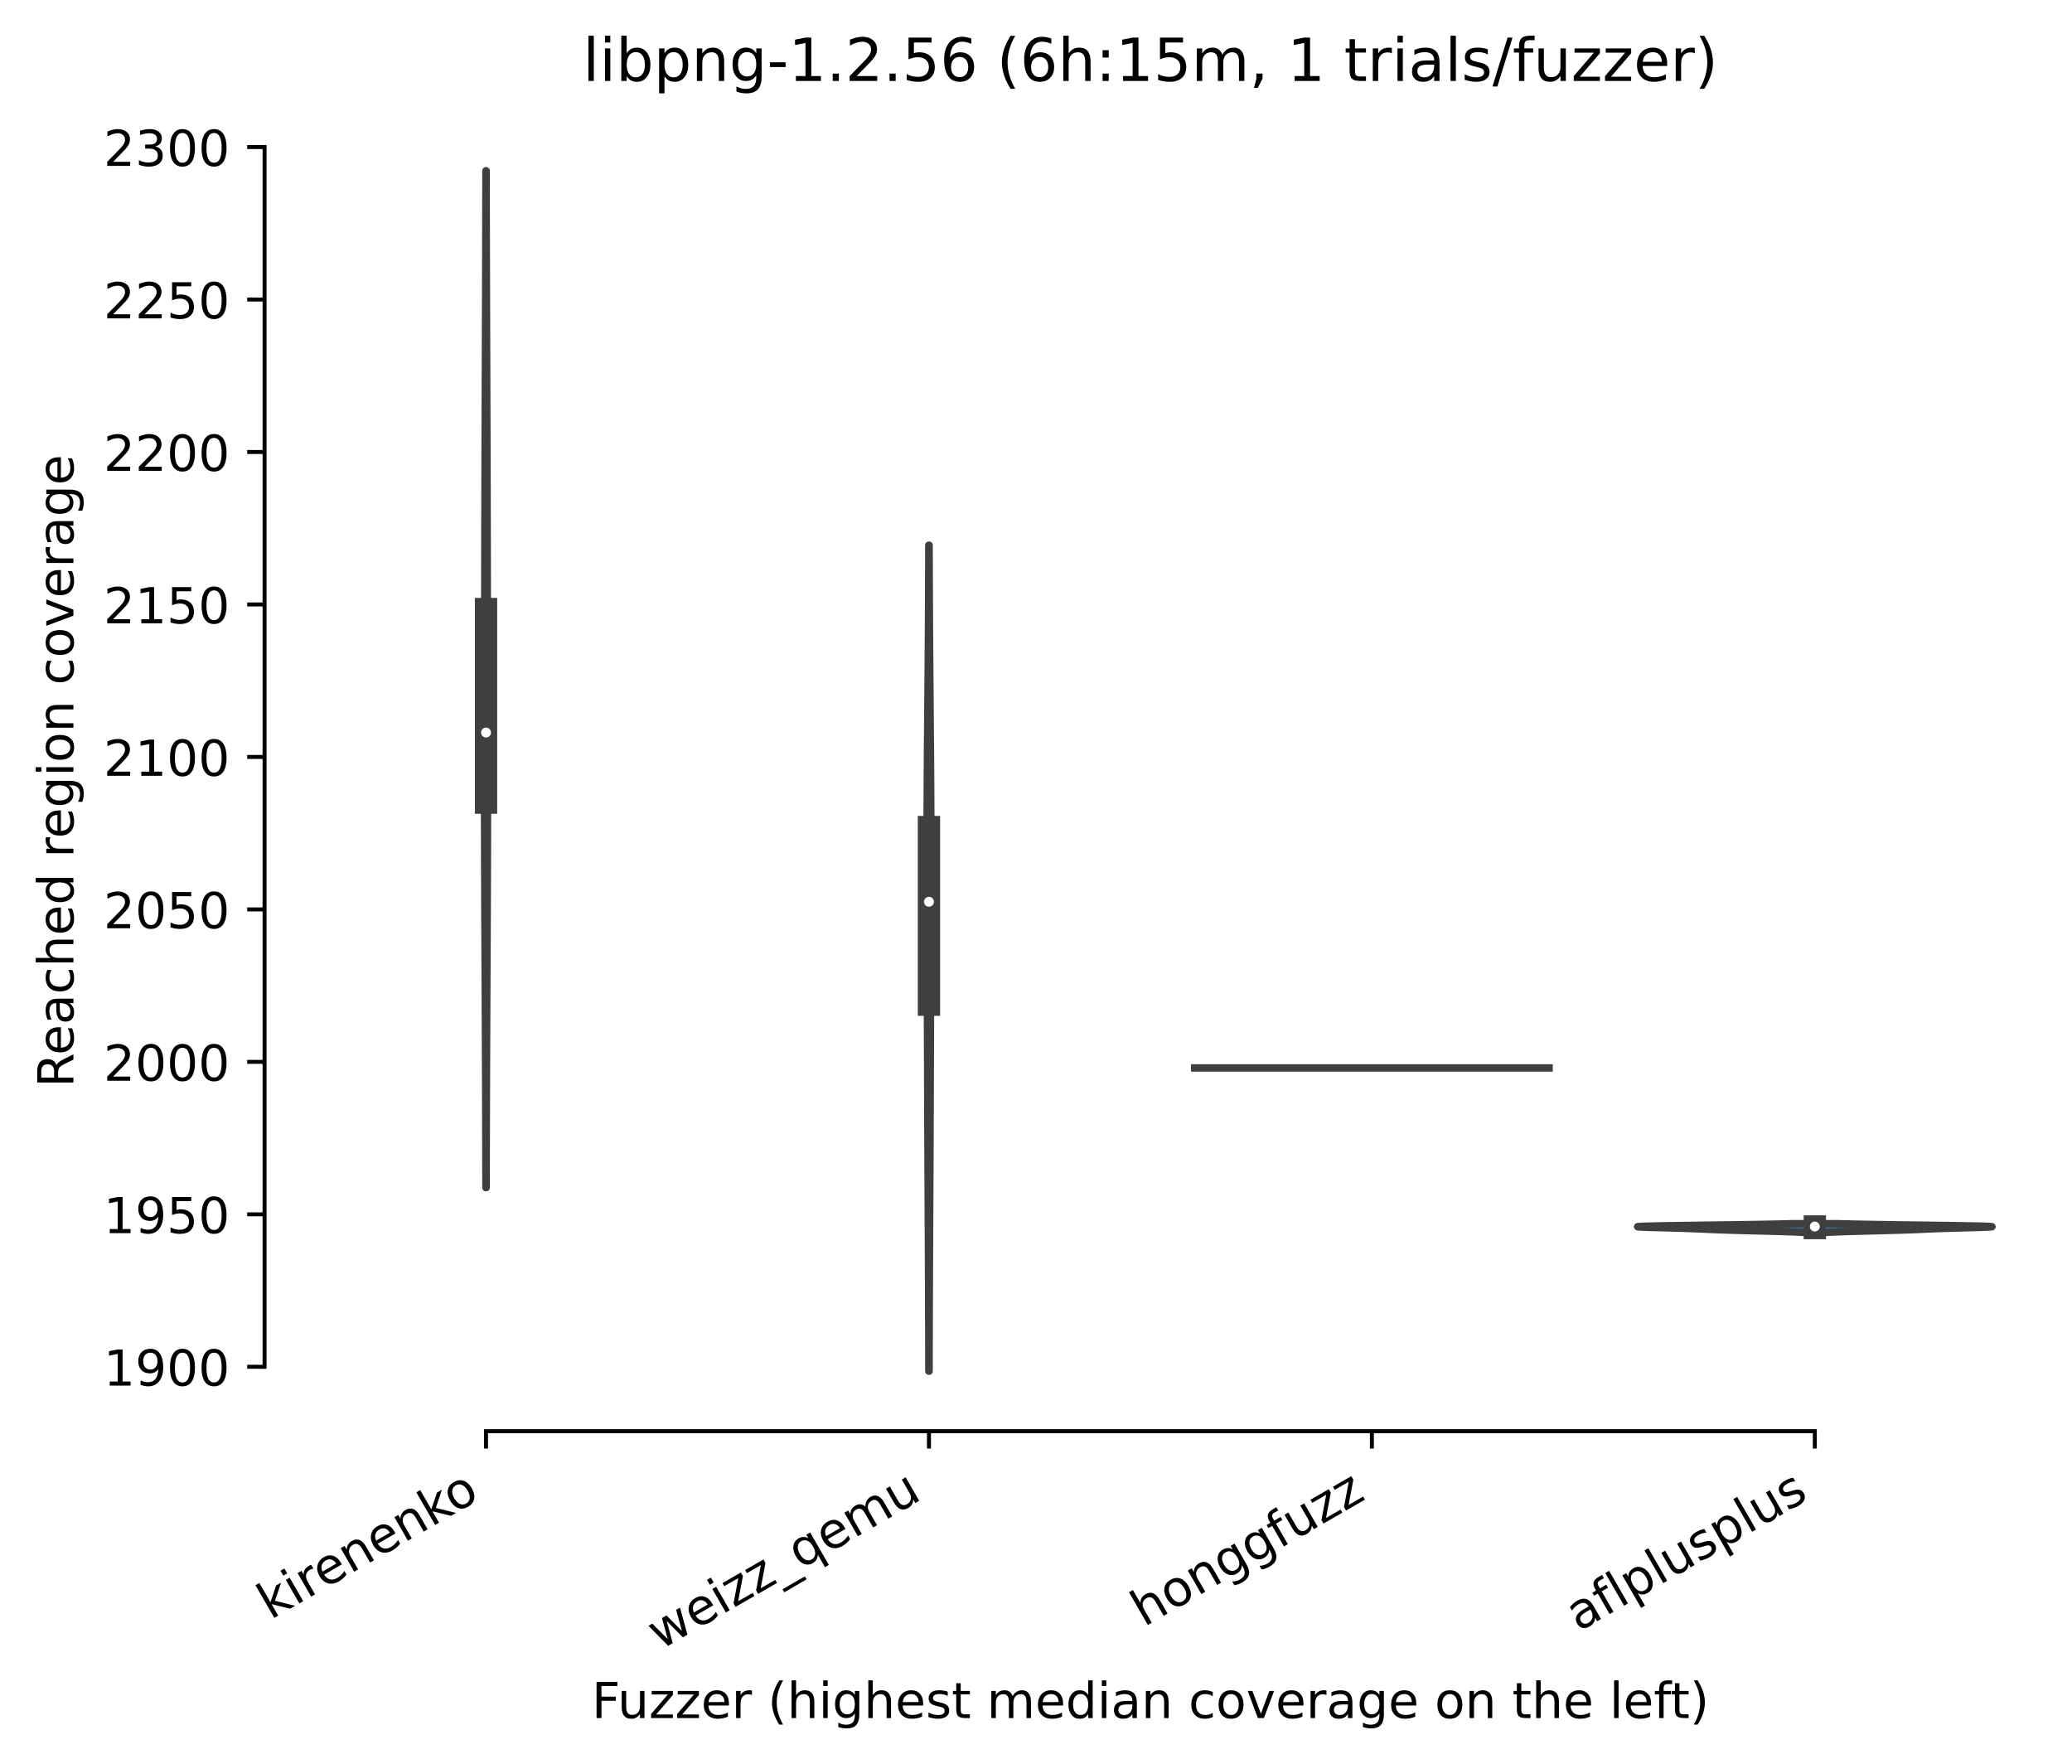 <?xml version="1.0" encoding="utf-8" standalone="no"?>
<!DOCTYPE svg PUBLIC "-//W3C//DTD SVG 1.1//EN"
  "http://www.w3.org/Graphics/SVG/1.1/DTD/svg11.dtd">
<!-- Created with matplotlib (https://matplotlib.org/) -->
<svg height="355.524pt" version="1.1" viewBox="0 0 417.648 355.524" width="417.648pt" xmlns="http://www.w3.org/2000/svg" xmlns:xlink="http://www.w3.org/1999/xlink">
 <defs>
  <style type="text/css">*{stroke-linecap:butt;stroke-linejoin:round;}</style>
 </defs>
 <g id="figure_1">
  <g id="patch_1">
   <path d="M 0 355.524 
L 417.648 355.524 
L 417.648 0 
L 0 0 
z
" style="fill:#ffffff;"/>
  </g>
  <g id="axes_1">
   <g id="patch_2">
    <path d="M 53.328 288.43 
L 410.448 288.43 
L 410.448 22.318 
L 53.328 22.318 
z
" style="fill:#ffffff;"/>
   </g>
   <g id="PolyCollection_1">
    <defs>
     <path d="M 97.991 -116.189 
L 97.945 -116.189 
L 97.942 -118.259 
L 97.938 -120.329 
L 97.934 -122.399 
L 97.93 -124.469 
L 97.925 -126.539 
L 97.92 -128.608 
L 97.914 -130.678 
L 97.908 -132.748 
L 97.901 -134.818 
L 97.894 -136.888 
L 97.887 -138.958 
L 97.879 -141.028 
L 97.871 -143.098 
L 97.862 -145.168 
L 97.853 -147.238 
L 97.844 -149.307 
L 97.834 -151.377 
L 97.825 -153.447 
L 97.815 -155.517 
L 97.805 -157.587 
L 97.794 -159.657 
L 97.784 -161.727 
L 97.774 -163.797 
L 97.764 -165.867 
L 97.755 -167.937 
L 97.745 -170.006 
L 97.736 -172.076 
L 97.727 -174.146 
L 97.719 -176.216 
L 97.711 -178.286 
L 97.704 -180.356 
L 97.698 -182.426 
L 97.692 -184.496 
L 97.686 -186.566 
L 97.682 -188.636 
L 97.678 -190.706 
L 97.674 -192.775 
L 97.672 -194.845 
L 97.67 -196.915 
L 97.669 -198.985 
L 97.668 -201.055 
L 97.668 -203.125 
L 97.668 -205.195 
L 97.669 -207.265 
L 97.671 -209.335 
L 97.673 -211.405 
L 97.675 -213.474 
L 97.678 -215.544 
L 97.681 -217.614 
L 97.684 -219.684 
L 97.687 -221.754 
L 97.691 -223.824 
L 97.694 -225.894 
L 97.698 -227.964 
L 97.702 -230.034 
L 97.706 -232.104 
L 97.71 -234.173 
L 97.714 -236.243 
L 97.719 -238.313 
L 97.723 -240.383 
L 97.727 -242.453 
L 97.732 -244.523 
L 97.737 -246.593 
L 97.742 -248.663 
L 97.746 -250.733 
L 97.752 -252.803 
L 97.757 -254.873 
L 97.763 -256.942 
L 97.768 -259.012 
L 97.774 -261.082 
L 97.78 -263.152 
L 97.787 -265.222 
L 97.793 -267.292 
L 97.8 -269.362 
L 97.807 -271.432 
L 97.814 -273.502 
L 97.821 -275.572 
L 97.829 -277.641 
L 97.836 -279.711 
L 97.843 -281.781 
L 97.851 -283.851 
L 97.858 -285.921 
L 97.865 -287.991 
L 97.872 -290.061 
L 97.879 -292.131 
L 97.886 -294.201 
L 97.892 -296.271 
L 97.899 -298.341 
L 97.905 -300.41 
L 97.91 -302.48 
L 97.916 -304.55 
L 97.921 -306.62 
L 97.925 -308.69 
L 97.93 -310.76 
L 97.934 -312.83 
L 97.938 -314.9 
L 97.941 -316.97 
L 97.944 -319.04 
L 97.947 -321.109 
L 97.989 -321.109 
L 97.989 -321.109 
L 97.992 -319.04 
L 97.995 -316.97 
L 97.998 -314.9 
L 98.002 -312.83 
L 98.006 -310.76 
L 98.011 -308.69 
L 98.016 -306.62 
L 98.021 -304.55 
L 98.026 -302.48 
L 98.032 -300.41 
L 98.038 -298.341 
L 98.044 -296.271 
L 98.05 -294.201 
L 98.057 -292.131 
L 98.064 -290.061 
L 98.071 -287.991 
L 98.078 -285.921 
L 98.086 -283.851 
L 98.093 -281.781 
L 98.1 -279.711 
L 98.108 -277.641 
L 98.115 -275.572 
L 98.122 -273.502 
L 98.129 -271.432 
L 98.136 -269.362 
L 98.143 -267.292 
L 98.149 -265.222 
L 98.156 -263.152 
L 98.162 -261.082 
L 98.168 -259.012 
L 98.174 -256.942 
L 98.179 -254.873 
L 98.185 -252.803 
L 98.19 -250.733 
L 98.195 -248.663 
L 98.2 -246.593 
L 98.204 -244.523 
L 98.209 -242.453 
L 98.213 -240.383 
L 98.218 -238.313 
L 98.222 -236.243 
L 98.226 -234.173 
L 98.23 -232.104 
L 98.234 -230.034 
L 98.238 -227.964 
L 98.242 -225.894 
L 98.246 -223.824 
L 98.249 -221.754 
L 98.252 -219.684 
L 98.256 -217.614 
L 98.259 -215.544 
L 98.261 -213.474 
L 98.263 -211.405 
L 98.265 -209.335 
L 98.267 -207.265 
L 98.268 -205.195 
L 98.268 -203.125 
L 98.268 -201.055 
L 98.268 -198.985 
L 98.266 -196.915 
L 98.264 -194.845 
L 98.262 -192.775 
L 98.259 -190.706 
L 98.255 -188.636 
L 98.25 -186.566 
L 98.245 -184.496 
L 98.239 -182.426 
L 98.232 -180.356 
L 98.225 -178.286 
L 98.217 -176.216 
L 98.209 -174.146 
L 98.2 -172.076 
L 98.191 -170.006 
L 98.182 -167.937 
L 98.172 -165.867 
L 98.162 -163.797 
L 98.152 -161.727 
L 98.142 -159.657 
L 98.132 -157.587 
L 98.122 -155.517 
L 98.112 -153.447 
L 98.102 -151.377 
L 98.092 -149.307 
L 98.083 -147.238 
L 98.074 -145.168 
L 98.065 -143.098 
L 98.057 -141.028 
L 98.049 -138.958 
L 98.042 -136.888 
L 98.035 -134.818 
L 98.028 -132.748 
L 98.022 -130.678 
L 98.017 -128.608 
L 98.011 -126.539 
L 98.006 -124.469 
L 98.002 -122.399 
L 97.998 -120.329 
L 97.994 -118.259 
L 97.991 -116.189 
z
" id="mb3ee3fb4ae" style="stroke:#3f3f3f;stroke-width:1.5;"/>
    </defs>
    <g clip-path="url(#p8dcafde52e)">
     <use style="fill:#c03d3e;stroke:#3f3f3f;stroke-width:1.5;" x="0" xlink:href="#mb3ee3fb4ae" y="355.524"/>
    </g>
   </g>
   <g id="PolyCollection_2">
    <defs>
     <path d="M 187.269 -79.189 
L 187.227 -79.189 
L 187.224 -80.871 
L 187.221 -82.552 
L 187.217 -84.234 
L 187.212 -85.915 
L 187.208 -87.597 
L 187.203 -89.278 
L 187.197 -90.959 
L 187.192 -92.641 
L 187.185 -94.322 
L 187.179 -96.004 
L 187.172 -97.685 
L 187.165 -99.367 
L 187.157 -101.048 
L 187.15 -102.729 
L 187.142 -104.411 
L 187.134 -106.092 
L 187.125 -107.774 
L 187.117 -109.455 
L 187.109 -111.137 
L 187.1 -112.818 
L 187.092 -114.499 
L 187.084 -116.181 
L 187.076 -117.862 
L 187.068 -119.544 
L 187.06 -121.225 
L 187.053 -122.907 
L 187.045 -124.588 
L 187.038 -126.269 
L 187.031 -127.951 
L 187.025 -129.632 
L 187.018 -131.314 
L 187.012 -132.995 
L 187.006 -134.677 
L 187 -136.358 
L 186.994 -138.039 
L 186.988 -139.721 
L 186.982 -141.402 
L 186.976 -143.084 
L 186.97 -144.765 
L 186.964 -146.447 
L 186.958 -148.128 
L 186.951 -149.809 
L 186.945 -151.491 
L 186.939 -153.172 
L 186.932 -154.854 
L 186.926 -156.535 
L 186.919 -158.217 
L 186.913 -159.898 
L 186.907 -161.579 
L 186.9 -163.261 
L 186.894 -164.942 
L 186.889 -166.624 
L 186.883 -168.305 
L 186.878 -169.987 
L 186.874 -171.668 
L 186.87 -173.349 
L 186.866 -175.031 
L 186.864 -176.712 
L 186.862 -178.394 
L 186.861 -180.075 
L 186.861 -181.757 
L 186.862 -183.438 
L 186.864 -185.119 
L 186.867 -186.801 
L 186.871 -188.482 
L 186.876 -190.164 
L 186.882 -191.845 
L 186.89 -193.527 
L 186.898 -195.208 
L 186.907 -196.889 
L 186.917 -198.571 
L 186.928 -200.252 
L 186.94 -201.934 
L 186.952 -203.615 
L 186.965 -205.297 
L 186.979 -206.978 
L 186.993 -208.659 
L 187.007 -210.341 
L 187.021 -212.022 
L 187.035 -213.704 
L 187.049 -215.385 
L 187.063 -217.067 
L 187.077 -218.748 
L 187.091 -220.429 
L 187.104 -222.111 
L 187.116 -223.792 
L 187.128 -225.474 
L 187.139 -227.155 
L 187.15 -228.837 
L 187.16 -230.518 
L 187.169 -232.199 
L 187.178 -233.881 
L 187.186 -235.562 
L 187.193 -237.244 
L 187.2 -238.925 
L 187.206 -240.607 
L 187.212 -242.288 
L 187.216 -243.969 
L 187.221 -245.651 
L 187.275 -245.651 
L 187.275 -245.651 
L 187.28 -243.969 
L 187.285 -242.288 
L 187.29 -240.607 
L 187.296 -238.925 
L 187.303 -237.244 
L 187.31 -235.562 
L 187.318 -233.881 
L 187.327 -232.199 
L 187.336 -230.518 
L 187.346 -228.837 
L 187.357 -227.155 
L 187.368 -225.474 
L 187.38 -223.792 
L 187.393 -222.111 
L 187.406 -220.429 
L 187.419 -218.748 
L 187.433 -217.067 
L 187.447 -215.385 
L 187.461 -213.704 
L 187.475 -212.022 
L 187.489 -210.341 
L 187.504 -208.659 
L 187.517 -206.978 
L 187.531 -205.297 
L 187.544 -203.615 
L 187.556 -201.934 
L 187.568 -200.252 
L 187.579 -198.571 
L 187.589 -196.889 
L 187.598 -195.208 
L 187.607 -193.527 
L 187.614 -191.845 
L 187.62 -190.164 
L 187.625 -188.482 
L 187.629 -186.801 
L 187.632 -185.119 
L 187.634 -183.438 
L 187.635 -181.757 
L 187.635 -180.075 
L 187.634 -178.394 
L 187.633 -176.712 
L 187.63 -175.031 
L 187.627 -173.349 
L 187.623 -171.668 
L 187.618 -169.987 
L 187.613 -168.305 
L 187.608 -166.624 
L 187.602 -164.942 
L 187.596 -163.261 
L 187.59 -161.579 
L 187.583 -159.898 
L 187.577 -158.217 
L 187.57 -156.535 
L 187.564 -154.854 
L 187.557 -153.172 
L 187.551 -151.491 
L 187.545 -149.809 
L 187.539 -148.128 
L 187.533 -146.447 
L 187.527 -144.765 
L 187.521 -143.084 
L 187.515 -141.402 
L 187.509 -139.721 
L 187.503 -138.039 
L 187.497 -136.358 
L 187.491 -134.677 
L 187.484 -132.995 
L 187.478 -131.314 
L 187.472 -129.632 
L 187.465 -127.951 
L 187.458 -126.269 
L 187.451 -124.588 
L 187.444 -122.907 
L 187.436 -121.225 
L 187.428 -119.544 
L 187.42 -117.862 
L 187.412 -116.181 
L 187.404 -114.499 
L 187.396 -112.818 
L 187.388 -111.137 
L 187.379 -109.455 
L 187.371 -107.774 
L 187.363 -106.092 
L 187.355 -104.411 
L 187.347 -102.729 
L 187.339 -101.048 
L 187.331 -99.367 
L 187.324 -97.685 
L 187.317 -96.004 
L 187.311 -94.322 
L 187.305 -92.641 
L 187.299 -90.959 
L 187.293 -89.278 
L 187.288 -87.597 
L 187.284 -85.915 
L 187.28 -84.234 
L 187.276 -82.552 
L 187.272 -80.871 
L 187.269 -79.189 
z
" id="m0d9ac7f09f" style="stroke:#3f3f3f;stroke-width:1.5;"/>
    </defs>
    <g clip-path="url(#p8dcafde52e)">
     <use style="fill:#c7c7c7;stroke:#3f3f3f;stroke-width:1.5;" x="0" xlink:href="#m0d9ac7f09f" y="355.524"/>
    </g>
   </g>
   <g id="PolyCollection_3">
    <defs>
     <path d="M 368.104 -107.158 
L 363.513 -107.158 
L 363.213 -107.175 
L 362.885 -107.193 
L 362.528 -107.211 
L 362.141 -107.229 
L 361.724 -107.246 
L 361.277 -107.264 
L 360.8 -107.282 
L 360.294 -107.299 
L 359.759 -107.317 
L 359.197 -107.335 
L 358.609 -107.353 
L 357.997 -107.37 
L 357.365 -107.388 
L 356.713 -107.406 
L 356.047 -107.423 
L 355.369 -107.441 
L 354.682 -107.459 
L 353.991 -107.477 
L 353.299 -107.494 
L 352.611 -107.512 
L 351.929 -107.53 
L 351.258 -107.547 
L 350.602 -107.565 
L 349.962 -107.583 
L 349.342 -107.601 
L 348.744 -107.618 
L 348.169 -107.636 
L 347.619 -107.654 
L 347.094 -107.671 
L 346.593 -107.689 
L 346.116 -107.707 
L 345.66 -107.725 
L 345.224 -107.742 
L 344.803 -107.76 
L 344.395 -107.778 
L 343.996 -107.795 
L 343.601 -107.813 
L 343.206 -107.831 
L 342.805 -107.849 
L 342.396 -107.866 
L 341.972 -107.884 
L 341.531 -107.902 
L 341.069 -107.919 
L 340.583 -107.937 
L 340.071 -107.955 
L 339.532 -107.973 
L 338.967 -107.99 
L 338.376 -108.008 
L 337.762 -108.026 
L 337.128 -108.043 
L 336.478 -108.061 
L 335.819 -108.079 
L 335.156 -108.097 
L 334.497 -108.114 
L 333.851 -108.132 
L 333.226 -108.15 
L 332.632 -108.167 
L 332.078 -108.185 
L 331.574 -108.203 
L 331.129 -108.221 
L 330.754 -108.238 
L 330.455 -108.256 
L 330.241 -108.274 
L 330.12 -108.291 
L 330.096 -108.309 
L 330.175 -108.327 
L 330.359 -108.345 
L 330.651 -108.362 
L 331.052 -108.38 
L 331.559 -108.398 
L 332.171 -108.415 
L 332.884 -108.433 
L 333.693 -108.451 
L 334.591 -108.469 
L 335.572 -108.486 
L 336.627 -108.504 
L 337.746 -108.522 
L 338.921 -108.539 
L 340.141 -108.557 
L 341.397 -108.575 
L 342.677 -108.593 
L 343.972 -108.61 
L 345.271 -108.628 
L 346.566 -108.646 
L 347.848 -108.663 
L 349.107 -108.681 
L 350.337 -108.699 
L 351.531 -108.717 
L 352.683 -108.734 
L 353.788 -108.752 
L 354.842 -108.77 
L 355.842 -108.787 
L 356.786 -108.805 
L 357.671 -108.823 
L 358.498 -108.841 
L 359.266 -108.858 
L 359.976 -108.876 
L 360.629 -108.894 
L 361.226 -108.911 
L 370.39 -108.911 
L 370.39 -108.911 
L 370.988 -108.894 
L 371.64 -108.876 
L 372.35 -108.858 
L 373.118 -108.841 
L 373.945 -108.823 
L 374.83 -108.805 
L 375.774 -108.787 
L 376.774 -108.77 
L 377.828 -108.752 
L 378.933 -108.734 
L 380.085 -108.717 
L 381.279 -108.699 
L 382.509 -108.681 
L 383.769 -108.663 
L 385.05 -108.646 
L 386.345 -108.628 
L 387.645 -108.61 
L 388.939 -108.593 
L 390.22 -108.575 
L 391.475 -108.557 
L 392.695 -108.539 
L 393.87 -108.522 
L 394.99 -108.504 
L 396.044 -108.486 
L 397.025 -108.469 
L 397.923 -108.451 
L 398.732 -108.433 
L 399.445 -108.415 
L 400.057 -108.398 
L 400.565 -108.38 
L 400.965 -108.362 
L 401.257 -108.345 
L 401.441 -108.327 
L 401.52 -108.309 
L 401.496 -108.291 
L 401.375 -108.274 
L 401.161 -108.256 
L 400.863 -108.238 
L 400.487 -108.221 
L 400.042 -108.203 
L 399.539 -108.185 
L 398.985 -108.167 
L 398.39 -108.15 
L 397.766 -108.132 
L 397.119 -108.114 
L 396.461 -108.097 
L 395.798 -108.079 
L 395.138 -108.061 
L 394.488 -108.043 
L 393.854 -108.026 
L 393.24 -108.008 
L 392.649 -107.99 
L 392.084 -107.973 
L 391.546 -107.955 
L 391.034 -107.937 
L 390.548 -107.919 
L 390.085 -107.902 
L 389.644 -107.884 
L 389.221 -107.866 
L 388.811 -107.849 
L 388.411 -107.831 
L 388.015 -107.813 
L 387.62 -107.795 
L 387.221 -107.778 
L 386.813 -107.76 
L 386.393 -107.742 
L 385.956 -107.725 
L 385.5 -107.707 
L 385.023 -107.689 
L 384.522 -107.671 
L 383.997 -107.654 
L 383.447 -107.636 
L 382.872 -107.618 
L 382.274 -107.601 
L 381.654 -107.583 
L 381.015 -107.565 
L 380.358 -107.547 
L 379.687 -107.53 
L 379.005 -107.512 
L 378.317 -107.494 
L 377.625 -107.477 
L 376.934 -107.459 
L 376.247 -107.441 
L 375.569 -107.423 
L 374.903 -107.406 
L 374.252 -107.388 
L 373.619 -107.37 
L 373.008 -107.353 
L 372.42 -107.335 
L 371.857 -107.317 
L 371.322 -107.299 
L 370.816 -107.282 
L 370.339 -107.264 
L 369.892 -107.246 
L 369.475 -107.229 
L 369.089 -107.211 
L 368.732 -107.193 
L 368.404 -107.175 
L 368.104 -107.158 
z
" id="maebabecd40" style="stroke:#3f3f3f;stroke-width:1.5;"/>
    </defs>
    <g clip-path="url(#p8dcafde52e)">
     <use style="fill:#3274a1;stroke:#3f3f3f;stroke-width:1.5;" x="0" xlink:href="#maebabecd40" y="355.524"/>
    </g>
   </g>
   <g id="matplotlib.axis_1">
    <g id="xtick_1">
     <g id="line2d_1">
      <defs>
       <path d="M 0 0 
L 0 3.5 
" id="me87ee06c5d" style="stroke:#000000;stroke-width:0.8;"/>
      </defs>
      <g>
       <use style="stroke:#000000;stroke-width:0.8;" x="97.968" xlink:href="#me87ee06c5d" y="288.43"/>
      </g>
     </g>
     <g id="text_1">
      <!-- kirenenko -->
      <g transform="translate(54.508 326.502)rotate(-30)scale(0.1 -0.1)">
       <defs>
        <path d="M 9.078 75.984 
L 18.109 75.984 
L 18.109 31.109 
L 44.922 54.688 
L 56.391 54.688 
L 27.391 29.109 
L 57.625 0 
L 45.906 0 
L 18.109 26.703 
L 18.109 0 
L 9.078 0 
z
" id="DejaVuSans-107"/>
        <path d="M 9.422 54.688 
L 18.406 54.688 
L 18.406 0 
L 9.422 0 
z
M 9.422 75.984 
L 18.406 75.984 
L 18.406 64.594 
L 9.422 64.594 
z
" id="DejaVuSans-105"/>
        <path d="M 41.109 46.297 
Q 39.594 47.172 37.812 47.578 
Q 36.031 48 33.891 48 
Q 26.266 48 22.188 43.047 
Q 18.109 38.094 18.109 28.812 
L 18.109 0 
L 9.078 0 
L 9.078 54.688 
L 18.109 54.688 
L 18.109 46.188 
Q 20.953 51.172 25.484 53.578 
Q 30.031 56 36.531 56 
Q 37.453 56 38.578 55.875 
Q 39.703 55.766 41.062 55.516 
z
" id="DejaVuSans-114"/>
        <path d="M 56.203 29.594 
L 56.203 25.203 
L 14.891 25.203 
Q 15.484 15.922 20.484 11.062 
Q 25.484 6.203 34.422 6.203 
Q 39.594 6.203 44.453 7.469 
Q 49.312 8.734 54.109 11.281 
L 54.109 2.781 
Q 49.266 0.734 44.188 -0.344 
Q 39.109 -1.422 33.891 -1.422 
Q 20.797 -1.422 13.156 6.188 
Q 5.516 13.812 5.516 26.812 
Q 5.516 40.234 12.766 48.109 
Q 20.016 56 32.328 56 
Q 43.359 56 49.781 48.891 
Q 56.203 41.797 56.203 29.594 
z
M 47.219 32.234 
Q 47.125 39.594 43.094 43.984 
Q 39.062 48.391 32.422 48.391 
Q 24.906 48.391 20.391 44.141 
Q 15.875 39.891 15.188 32.172 
z
" id="DejaVuSans-101"/>
        <path d="M 54.891 33.016 
L 54.891 0 
L 45.906 0 
L 45.906 32.719 
Q 45.906 40.484 42.875 44.328 
Q 39.844 48.188 33.797 48.188 
Q 26.516 48.188 22.312 43.547 
Q 18.109 38.922 18.109 30.906 
L 18.109 0 
L 9.078 0 
L 9.078 54.688 
L 18.109 54.688 
L 18.109 46.188 
Q 21.344 51.125 25.703 53.562 
Q 30.078 56 35.797 56 
Q 45.219 56 50.047 50.172 
Q 54.891 44.344 54.891 33.016 
z
" id="DejaVuSans-110"/>
        <path d="M 30.609 48.391 
Q 23.391 48.391 19.188 42.75 
Q 14.984 37.109 14.984 27.297 
Q 14.984 17.484 19.156 11.844 
Q 23.344 6.203 30.609 6.203 
Q 37.797 6.203 41.984 11.859 
Q 46.188 17.531 46.188 27.297 
Q 46.188 37.016 41.984 42.703 
Q 37.797 48.391 30.609 48.391 
z
M 30.609 56 
Q 42.328 56 49.016 48.375 
Q 55.719 40.766 55.719 27.297 
Q 55.719 13.875 49.016 6.219 
Q 42.328 -1.422 30.609 -1.422 
Q 18.844 -1.422 12.172 6.219 
Q 5.516 13.875 5.516 27.297 
Q 5.516 40.766 12.172 48.375 
Q 18.844 56 30.609 56 
z
" id="DejaVuSans-111"/>
       </defs>
       <use xlink:href="#DejaVuSans-107"/>
       <use x="57.91" xlink:href="#DejaVuSans-105"/>
       <use x="85.693" xlink:href="#DejaVuSans-114"/>
       <use x="124.557" xlink:href="#DejaVuSans-101"/>
       <use x="186.08" xlink:href="#DejaVuSans-110"/>
       <use x="249.459" xlink:href="#DejaVuSans-101"/>
       <use x="310.982" xlink:href="#DejaVuSans-110"/>
       <use x="374.361" xlink:href="#DejaVuSans-107"/>
       <use x="428.646" xlink:href="#DejaVuSans-111"/>
      </g>
     </g>
    </g>
    <g id="xtick_2">
     <g id="line2d_2">
      <g>
       <use style="stroke:#000000;stroke-width:0.8;" x="187.248" xlink:href="#me87ee06c5d" y="288.43"/>
      </g>
     </g>
     <g id="text_2">
      <!-- weizz_qemu -->
      <g transform="translate(133.081 332.604)rotate(-30)scale(0.1 -0.1)">
       <defs>
        <path d="M 4.203 54.688 
L 13.188 54.688 
L 24.422 12.016 
L 35.594 54.688 
L 46.188 54.688 
L 57.422 12.016 
L 68.609 54.688 
L 77.594 54.688 
L 63.281 0 
L 52.688 0 
L 40.922 44.828 
L 29.109 0 
L 18.5 0 
z
" id="DejaVuSans-119"/>
        <path d="M 5.516 54.688 
L 48.188 54.688 
L 48.188 46.484 
L 14.406 7.172 
L 48.188 7.172 
L 48.188 0 
L 4.297 0 
L 4.297 8.203 
L 38.094 47.516 
L 5.516 47.516 
z
" id="DejaVuSans-122"/>
        <path d="M 50.984 -16.609 
L 50.984 -23.578 
L -0.984 -23.578 
L -0.984 -16.609 
z
" id="DejaVuSans-95"/>
        <path d="M 14.797 27.297 
Q 14.797 17.391 18.875 11.75 
Q 22.953 6.109 30.078 6.109 
Q 37.203 6.109 41.297 11.75 
Q 45.406 17.391 45.406 27.297 
Q 45.406 37.203 41.297 42.844 
Q 37.203 48.484 30.078 48.484 
Q 22.953 48.484 18.875 42.844 
Q 14.797 37.203 14.797 27.297 
z
M 45.406 8.203 
Q 42.578 3.328 38.25 0.953 
Q 33.938 -1.422 27.875 -1.422 
Q 17.969 -1.422 11.734 6.484 
Q 5.516 14.406 5.516 27.297 
Q 5.516 40.188 11.734 48.094 
Q 17.969 56 27.875 56 
Q 33.938 56 38.25 53.625 
Q 42.578 51.266 45.406 46.391 
L 45.406 54.688 
L 54.391 54.688 
L 54.391 -20.797 
L 45.406 -20.797 
z
" id="DejaVuSans-113"/>
        <path d="M 52 44.188 
Q 55.375 50.25 60.062 53.125 
Q 64.75 56 71.094 56 
Q 79.641 56 84.281 50.016 
Q 88.922 44.047 88.922 33.016 
L 88.922 0 
L 79.891 0 
L 79.891 32.719 
Q 79.891 40.578 77.094 44.375 
Q 74.312 48.188 68.609 48.188 
Q 61.625 48.188 57.562 43.547 
Q 53.516 38.922 53.516 30.906 
L 53.516 0 
L 44.484 0 
L 44.484 32.719 
Q 44.484 40.625 41.703 44.406 
Q 38.922 48.188 33.109 48.188 
Q 26.219 48.188 22.156 43.531 
Q 18.109 38.875 18.109 30.906 
L 18.109 0 
L 9.078 0 
L 9.078 54.688 
L 18.109 54.688 
L 18.109 46.188 
Q 21.188 51.219 25.484 53.609 
Q 29.781 56 35.688 56 
Q 41.656 56 45.828 52.969 
Q 50 49.953 52 44.188 
z
" id="DejaVuSans-109"/>
        <path d="M 8.5 21.578 
L 8.5 54.688 
L 17.484 54.688 
L 17.484 21.922 
Q 17.484 14.156 20.5 10.266 
Q 23.531 6.391 29.594 6.391 
Q 36.859 6.391 41.078 11.031 
Q 45.312 15.672 45.312 23.688 
L 45.312 54.688 
L 54.297 54.688 
L 54.297 0 
L 45.312 0 
L 45.312 8.406 
Q 42.047 3.422 37.719 1 
Q 33.406 -1.422 27.688 -1.422 
Q 18.266 -1.422 13.375 4.438 
Q 8.5 10.297 8.5 21.578 
z
M 31.109 56 
z
" id="DejaVuSans-117"/>
       </defs>
       <use xlink:href="#DejaVuSans-119"/>
       <use x="81.787" xlink:href="#DejaVuSans-101"/>
       <use x="143.311" xlink:href="#DejaVuSans-105"/>
       <use x="171.094" xlink:href="#DejaVuSans-122"/>
       <use x="223.584" xlink:href="#DejaVuSans-122"/>
       <use x="276.074" xlink:href="#DejaVuSans-95"/>
       <use x="326.074" xlink:href="#DejaVuSans-113"/>
       <use x="389.551" xlink:href="#DejaVuSans-101"/>
       <use x="451.074" xlink:href="#DejaVuSans-109"/>
       <use x="548.486" xlink:href="#DejaVuSans-117"/>
      </g>
     </g>
    </g>
    <g id="xtick_3">
     <g id="line2d_3">
      <g>
       <use style="stroke:#000000;stroke-width:0.8;" x="276.528" xlink:href="#me87ee06c5d" y="288.43"/>
      </g>
     </g>
     <g id="text_3">
      <!-- honggfuzz -->
      <g transform="translate(230.589 327.933)rotate(-30)scale(0.1 -0.1)">
       <defs>
        <path d="M 54.891 33.016 
L 54.891 0 
L 45.906 0 
L 45.906 32.719 
Q 45.906 40.484 42.875 44.328 
Q 39.844 48.188 33.797 48.188 
Q 26.516 48.188 22.312 43.547 
Q 18.109 38.922 18.109 30.906 
L 18.109 0 
L 9.078 0 
L 9.078 75.984 
L 18.109 75.984 
L 18.109 46.188 
Q 21.344 51.125 25.703 53.562 
Q 30.078 56 35.797 56 
Q 45.219 56 50.047 50.172 
Q 54.891 44.344 54.891 33.016 
z
" id="DejaVuSans-104"/>
        <path d="M 45.406 27.984 
Q 45.406 37.75 41.375 43.109 
Q 37.359 48.484 30.078 48.484 
Q 22.859 48.484 18.828 43.109 
Q 14.797 37.75 14.797 27.984 
Q 14.797 18.266 18.828 12.891 
Q 22.859 7.516 30.078 7.516 
Q 37.359 7.516 41.375 12.891 
Q 45.406 18.266 45.406 27.984 
z
M 54.391 6.781 
Q 54.391 -7.172 48.188 -13.984 
Q 42 -20.797 29.203 -20.797 
Q 24.469 -20.797 20.266 -20.094 
Q 16.062 -19.391 12.109 -17.922 
L 12.109 -9.188 
Q 16.062 -11.328 19.922 -12.344 
Q 23.781 -13.375 27.781 -13.375 
Q 36.625 -13.375 41.016 -8.766 
Q 45.406 -4.156 45.406 5.172 
L 45.406 9.625 
Q 42.625 4.781 38.281 2.391 
Q 33.938 0 27.875 0 
Q 17.828 0 11.672 7.656 
Q 5.516 15.328 5.516 27.984 
Q 5.516 40.672 11.672 48.328 
Q 17.828 56 27.875 56 
Q 33.938 56 38.281 53.609 
Q 42.625 51.219 45.406 46.391 
L 45.406 54.688 
L 54.391 54.688 
z
" id="DejaVuSans-103"/>
        <path d="M 37.109 75.984 
L 37.109 68.5 
L 28.516 68.5 
Q 23.688 68.5 21.797 66.547 
Q 19.922 64.594 19.922 59.516 
L 19.922 54.688 
L 34.719 54.688 
L 34.719 47.703 
L 19.922 47.703 
L 19.922 0 
L 10.891 0 
L 10.891 47.703 
L 2.297 47.703 
L 2.297 54.688 
L 10.891 54.688 
L 10.891 58.5 
Q 10.891 67.625 15.141 71.797 
Q 19.391 75.984 28.609 75.984 
z
" id="DejaVuSans-102"/>
       </defs>
       <use xlink:href="#DejaVuSans-104"/>
       <use x="63.379" xlink:href="#DejaVuSans-111"/>
       <use x="124.561" xlink:href="#DejaVuSans-110"/>
       <use x="187.939" xlink:href="#DejaVuSans-103"/>
       <use x="251.416" xlink:href="#DejaVuSans-103"/>
       <use x="314.893" xlink:href="#DejaVuSans-102"/>
       <use x="350.098" xlink:href="#DejaVuSans-117"/>
       <use x="413.477" xlink:href="#DejaVuSans-122"/>
       <use x="465.967" xlink:href="#DejaVuSans-122"/>
      </g>
     </g>
    </g>
    <g id="xtick_4">
     <g id="line2d_4">
      <g>
       <use style="stroke:#000000;stroke-width:0.8;" x="365.808" xlink:href="#me87ee06c5d" y="288.43"/>
      </g>
     </g>
     <g id="text_4">
      <!-- aflplusplus -->
      <g transform="translate(318.199 328.897)rotate(-30)scale(0.1 -0.1)">
       <defs>
        <path d="M 34.281 27.484 
Q 23.391 27.484 19.188 25 
Q 14.984 22.516 14.984 16.5 
Q 14.984 11.719 18.141 8.906 
Q 21.297 6.109 26.703 6.109 
Q 34.188 6.109 38.703 11.406 
Q 43.219 16.703 43.219 25.484 
L 43.219 27.484 
z
M 52.203 31.203 
L 52.203 0 
L 43.219 0 
L 43.219 8.297 
Q 40.141 3.328 35.547 0.953 
Q 30.953 -1.422 24.312 -1.422 
Q 15.922 -1.422 10.953 3.297 
Q 6 8.016 6 15.922 
Q 6 25.141 12.172 29.828 
Q 18.359 34.516 30.609 34.516 
L 43.219 34.516 
L 43.219 35.406 
Q 43.219 41.609 39.141 45 
Q 35.062 48.391 27.688 48.391 
Q 23 48.391 18.547 47.266 
Q 14.109 46.141 10.016 43.891 
L 10.016 52.203 
Q 14.938 54.109 19.578 55.047 
Q 24.219 56 28.609 56 
Q 40.484 56 46.344 49.844 
Q 52.203 43.703 52.203 31.203 
z
" id="DejaVuSans-97"/>
        <path d="M 9.422 75.984 
L 18.406 75.984 
L 18.406 0 
L 9.422 0 
z
" id="DejaVuSans-108"/>
        <path d="M 18.109 8.203 
L 18.109 -20.797 
L 9.078 -20.797 
L 9.078 54.688 
L 18.109 54.688 
L 18.109 46.391 
Q 20.953 51.266 25.266 53.625 
Q 29.594 56 35.594 56 
Q 45.562 56 51.781 48.094 
Q 58.016 40.188 58.016 27.297 
Q 58.016 14.406 51.781 6.484 
Q 45.562 -1.422 35.594 -1.422 
Q 29.594 -1.422 25.266 0.953 
Q 20.953 3.328 18.109 8.203 
z
M 48.688 27.297 
Q 48.688 37.203 44.609 42.844 
Q 40.531 48.484 33.406 48.484 
Q 26.266 48.484 22.188 42.844 
Q 18.109 37.203 18.109 27.297 
Q 18.109 17.391 22.188 11.75 
Q 26.266 6.109 33.406 6.109 
Q 40.531 6.109 44.609 11.75 
Q 48.688 17.391 48.688 27.297 
z
" id="DejaVuSans-112"/>
        <path d="M 44.281 53.078 
L 44.281 44.578 
Q 40.484 46.531 36.375 47.5 
Q 32.281 48.484 27.875 48.484 
Q 21.188 48.484 17.844 46.438 
Q 14.5 44.391 14.5 40.281 
Q 14.5 37.156 16.891 35.375 
Q 19.281 33.594 26.516 31.984 
L 29.594 31.297 
Q 39.156 29.25 43.188 25.516 
Q 47.219 21.781 47.219 15.094 
Q 47.219 7.469 41.188 3.016 
Q 35.156 -1.422 24.609 -1.422 
Q 20.219 -1.422 15.453 -0.562 
Q 10.688 0.297 5.422 2 
L 5.422 11.281 
Q 10.406 8.688 15.234 7.391 
Q 20.062 6.109 24.812 6.109 
Q 31.156 6.109 34.562 8.281 
Q 37.984 10.453 37.984 14.406 
Q 37.984 18.062 35.516 20.016 
Q 33.062 21.969 24.703 23.781 
L 21.578 24.516 
Q 13.234 26.266 9.516 29.906 
Q 5.812 33.547 5.812 39.891 
Q 5.812 47.609 11.281 51.797 
Q 16.75 56 26.812 56 
Q 31.781 56 36.172 55.266 
Q 40.578 54.547 44.281 53.078 
z
" id="DejaVuSans-115"/>
       </defs>
       <use xlink:href="#DejaVuSans-97"/>
       <use x="61.279" xlink:href="#DejaVuSans-102"/>
       <use x="96.484" xlink:href="#DejaVuSans-108"/>
       <use x="124.268" xlink:href="#DejaVuSans-112"/>
       <use x="187.744" xlink:href="#DejaVuSans-108"/>
       <use x="215.527" xlink:href="#DejaVuSans-117"/>
       <use x="278.906" xlink:href="#DejaVuSans-115"/>
       <use x="331.006" xlink:href="#DejaVuSans-112"/>
       <use x="394.482" xlink:href="#DejaVuSans-108"/>
       <use x="422.266" xlink:href="#DejaVuSans-117"/>
       <use x="485.645" xlink:href="#DejaVuSans-115"/>
      </g>
     </g>
    </g>
    <g id="text_5">
     <!-- Fuzzer (highest median coverage on the left) -->
     <g transform="translate(119.27 346.244)scale(0.1 -0.1)">
      <defs>
       <path d="M 9.812 72.906 
L 51.703 72.906 
L 51.703 64.594 
L 19.672 64.594 
L 19.672 43.109 
L 48.578 43.109 
L 48.578 34.812 
L 19.672 34.812 
L 19.672 0 
L 9.812 0 
z
" id="DejaVuSans-70"/>
       <path id="DejaVuSans-32"/>
       <path d="M 31 75.875 
Q 24.469 64.656 21.281 53.656 
Q 18.109 42.672 18.109 31.391 
Q 18.109 20.125 21.312 9.062 
Q 24.516 -2 31 -13.188 
L 23.188 -13.188 
Q 15.875 -1.703 12.234 9.375 
Q 8.594 20.453 8.594 31.391 
Q 8.594 42.281 12.203 53.312 
Q 15.828 64.359 23.188 75.875 
z
" id="DejaVuSans-40"/>
       <path d="M 18.312 70.219 
L 18.312 54.688 
L 36.812 54.688 
L 36.812 47.703 
L 18.312 47.703 
L 18.312 18.016 
Q 18.312 11.328 20.141 9.422 
Q 21.969 7.516 27.594 7.516 
L 36.812 7.516 
L 36.812 0 
L 27.594 0 
Q 17.188 0 13.234 3.875 
Q 9.281 7.766 9.281 18.016 
L 9.281 47.703 
L 2.688 47.703 
L 2.688 54.688 
L 9.281 54.688 
L 9.281 70.219 
z
" id="DejaVuSans-116"/>
       <path d="M 45.406 46.391 
L 45.406 75.984 
L 54.391 75.984 
L 54.391 0 
L 45.406 0 
L 45.406 8.203 
Q 42.578 3.328 38.25 0.953 
Q 33.938 -1.422 27.875 -1.422 
Q 17.969 -1.422 11.734 6.484 
Q 5.516 14.406 5.516 27.297 
Q 5.516 40.188 11.734 48.094 
Q 17.969 56 27.875 56 
Q 33.938 56 38.25 53.625 
Q 42.578 51.266 45.406 46.391 
z
M 14.797 27.297 
Q 14.797 17.391 18.875 11.75 
Q 22.953 6.109 30.078 6.109 
Q 37.203 6.109 41.297 11.75 
Q 45.406 17.391 45.406 27.297 
Q 45.406 37.203 41.297 42.844 
Q 37.203 48.484 30.078 48.484 
Q 22.953 48.484 18.875 42.844 
Q 14.797 37.203 14.797 27.297 
z
" id="DejaVuSans-100"/>
       <path d="M 48.781 52.594 
L 48.781 44.188 
Q 44.969 46.297 41.141 47.344 
Q 37.312 48.391 33.406 48.391 
Q 24.656 48.391 19.812 42.844 
Q 14.984 37.312 14.984 27.297 
Q 14.984 17.281 19.812 11.734 
Q 24.656 6.203 33.406 6.203 
Q 37.312 6.203 41.141 7.25 
Q 44.969 8.297 48.781 10.406 
L 48.781 2.094 
Q 45.016 0.344 40.984 -0.531 
Q 36.969 -1.422 32.422 -1.422 
Q 20.062 -1.422 12.781 6.344 
Q 5.516 14.109 5.516 27.297 
Q 5.516 40.672 12.859 48.328 
Q 20.219 56 33.016 56 
Q 37.156 56 41.109 55.141 
Q 45.062 54.297 48.781 52.594 
z
" id="DejaVuSans-99"/>
       <path d="M 2.984 54.688 
L 12.5 54.688 
L 29.594 8.797 
L 46.688 54.688 
L 56.203 54.688 
L 35.688 0 
L 23.484 0 
z
" id="DejaVuSans-118"/>
       <path d="M 8.016 75.875 
L 15.828 75.875 
Q 23.141 64.359 26.781 53.312 
Q 30.422 42.281 30.422 31.391 
Q 30.422 20.453 26.781 9.375 
Q 23.141 -1.703 15.828 -13.188 
L 8.016 -13.188 
Q 14.5 -2 17.703 9.062 
Q 20.906 20.125 20.906 31.391 
Q 20.906 42.672 17.703 53.656 
Q 14.5 64.656 8.016 75.875 
z
" id="DejaVuSans-41"/>
      </defs>
      <use xlink:href="#DejaVuSans-70"/>
      <use x="52.02" xlink:href="#DejaVuSans-117"/>
      <use x="115.398" xlink:href="#DejaVuSans-122"/>
      <use x="167.889" xlink:href="#DejaVuSans-122"/>
      <use x="220.379" xlink:href="#DejaVuSans-101"/>
      <use x="281.902" xlink:href="#DejaVuSans-114"/>
      <use x="323.016" xlink:href="#DejaVuSans-32"/>
      <use x="354.803" xlink:href="#DejaVuSans-40"/>
      <use x="393.816" xlink:href="#DejaVuSans-104"/>
      <use x="457.195" xlink:href="#DejaVuSans-105"/>
      <use x="484.979" xlink:href="#DejaVuSans-103"/>
      <use x="548.455" xlink:href="#DejaVuSans-104"/>
      <use x="611.834" xlink:href="#DejaVuSans-101"/>
      <use x="673.357" xlink:href="#DejaVuSans-115"/>
      <use x="725.457" xlink:href="#DejaVuSans-116"/>
      <use x="764.666" xlink:href="#DejaVuSans-32"/>
      <use x="796.453" xlink:href="#DejaVuSans-109"/>
      <use x="893.865" xlink:href="#DejaVuSans-101"/>
      <use x="955.389" xlink:href="#DejaVuSans-100"/>
      <use x="1018.865" xlink:href="#DejaVuSans-105"/>
      <use x="1046.648" xlink:href="#DejaVuSans-97"/>
      <use x="1107.928" xlink:href="#DejaVuSans-110"/>
      <use x="1171.307" xlink:href="#DejaVuSans-32"/>
      <use x="1203.094" xlink:href="#DejaVuSans-99"/>
      <use x="1258.074" xlink:href="#DejaVuSans-111"/>
      <use x="1319.256" xlink:href="#DejaVuSans-118"/>
      <use x="1378.436" xlink:href="#DejaVuSans-101"/>
      <use x="1439.959" xlink:href="#DejaVuSans-114"/>
      <use x="1481.072" xlink:href="#DejaVuSans-97"/>
      <use x="1542.352" xlink:href="#DejaVuSans-103"/>
      <use x="1605.828" xlink:href="#DejaVuSans-101"/>
      <use x="1667.352" xlink:href="#DejaVuSans-32"/>
      <use x="1699.139" xlink:href="#DejaVuSans-111"/>
      <use x="1760.32" xlink:href="#DejaVuSans-110"/>
      <use x="1823.699" xlink:href="#DejaVuSans-32"/>
      <use x="1855.486" xlink:href="#DejaVuSans-116"/>
      <use x="1894.695" xlink:href="#DejaVuSans-104"/>
      <use x="1958.074" xlink:href="#DejaVuSans-101"/>
      <use x="2019.598" xlink:href="#DejaVuSans-32"/>
      <use x="2051.385" xlink:href="#DejaVuSans-108"/>
      <use x="2079.168" xlink:href="#DejaVuSans-101"/>
      <use x="2140.691" xlink:href="#DejaVuSans-102"/>
      <use x="2174.146" xlink:href="#DejaVuSans-116"/>
      <use x="2213.355" xlink:href="#DejaVuSans-41"/>
     </g>
    </g>
   </g>
   <g id="matplotlib.axis_2">
    <g id="ytick_1">
     <g id="line2d_5">
      <defs>
       <path d="M 0 0 
L -3.5 0 
" id="m29084da55f" style="stroke:#000000;stroke-width:0.8;"/>
      </defs>
      <g>
       <use style="stroke:#000000;stroke-width:0.8;" x="53.328" xlink:href="#m29084da55f" y="275.45"/>
      </g>
     </g>
     <g id="text_6">
      <!-- 1900 -->
      <g transform="translate(20.878 279.249)scale(0.1 -0.1)">
       <defs>
        <path d="M 12.406 8.297 
L 28.516 8.297 
L 28.516 63.922 
L 10.984 60.406 
L 10.984 69.391 
L 28.422 72.906 
L 38.281 72.906 
L 38.281 8.297 
L 54.391 8.297 
L 54.391 0 
L 12.406 0 
z
" id="DejaVuSans-49"/>
        <path d="M 10.984 1.516 
L 10.984 10.5 
Q 14.703 8.734 18.5 7.812 
Q 22.312 6.891 25.984 6.891 
Q 35.75 6.891 40.891 13.453 
Q 46.047 20.016 46.781 33.406 
Q 43.953 29.203 39.594 26.953 
Q 35.25 24.703 29.984 24.703 
Q 19.047 24.703 12.672 31.312 
Q 6.297 37.938 6.297 49.422 
Q 6.297 60.641 12.938 67.422 
Q 19.578 74.219 30.609 74.219 
Q 43.266 74.219 49.922 64.516 
Q 56.594 54.828 56.594 36.375 
Q 56.594 19.141 48.406 8.859 
Q 40.234 -1.422 26.422 -1.422 
Q 22.703 -1.422 18.891 -0.688 
Q 15.094 0.047 10.984 1.516 
z
M 30.609 32.422 
Q 37.25 32.422 41.125 36.953 
Q 45.016 41.5 45.016 49.422 
Q 45.016 57.281 41.125 61.844 
Q 37.25 66.406 30.609 66.406 
Q 23.969 66.406 20.094 61.844 
Q 16.219 57.281 16.219 49.422 
Q 16.219 41.5 20.094 36.953 
Q 23.969 32.422 30.609 32.422 
z
" id="DejaVuSans-57"/>
        <path d="M 31.781 66.406 
Q 24.172 66.406 20.328 58.906 
Q 16.5 51.422 16.5 36.375 
Q 16.5 21.391 20.328 13.891 
Q 24.172 6.391 31.781 6.391 
Q 39.453 6.391 43.281 13.891 
Q 47.125 21.391 47.125 36.375 
Q 47.125 51.422 43.281 58.906 
Q 39.453 66.406 31.781 66.406 
z
M 31.781 74.219 
Q 44.047 74.219 50.516 64.516 
Q 56.984 54.828 56.984 36.375 
Q 56.984 17.969 50.516 8.266 
Q 44.047 -1.422 31.781 -1.422 
Q 19.531 -1.422 13.062 8.266 
Q 6.594 17.969 6.594 36.375 
Q 6.594 54.828 13.062 64.516 
Q 19.531 74.219 31.781 74.219 
z
" id="DejaVuSans-48"/>
       </defs>
       <use xlink:href="#DejaVuSans-49"/>
       <use x="63.623" xlink:href="#DejaVuSans-57"/>
       <use x="127.246" xlink:href="#DejaVuSans-48"/>
       <use x="190.869" xlink:href="#DejaVuSans-48"/>
      </g>
     </g>
    </g>
    <g id="ytick_2">
     <g id="line2d_6">
      <g>
       <use style="stroke:#000000;stroke-width:0.8;" x="53.328" xlink:href="#m29084da55f" y="244.724"/>
      </g>
     </g>
     <g id="text_7">
      <!-- 1950 -->
      <g transform="translate(20.878 248.523)scale(0.1 -0.1)">
       <defs>
        <path d="M 10.797 72.906 
L 49.516 72.906 
L 49.516 64.594 
L 19.828 64.594 
L 19.828 46.734 
Q 21.969 47.469 24.109 47.828 
Q 26.266 48.188 28.422 48.188 
Q 40.625 48.188 47.75 41.5 
Q 54.891 34.812 54.891 23.391 
Q 54.891 11.625 47.562 5.094 
Q 40.234 -1.422 26.906 -1.422 
Q 22.312 -1.422 17.547 -0.641 
Q 12.797 0.141 7.719 1.703 
L 7.719 11.625 
Q 12.109 9.234 16.797 8.062 
Q 21.484 6.891 26.703 6.891 
Q 35.156 6.891 40.078 11.328 
Q 45.016 15.766 45.016 23.391 
Q 45.016 31 40.078 35.438 
Q 35.156 39.891 26.703 39.891 
Q 22.75 39.891 18.812 39.016 
Q 14.891 38.141 10.797 36.281 
z
" id="DejaVuSans-53"/>
       </defs>
       <use xlink:href="#DejaVuSans-49"/>
       <use x="63.623" xlink:href="#DejaVuSans-57"/>
       <use x="127.246" xlink:href="#DejaVuSans-53"/>
       <use x="190.869" xlink:href="#DejaVuSans-48"/>
      </g>
     </g>
    </g>
    <g id="ytick_3">
     <g id="line2d_7">
      <g>
       <use style="stroke:#000000;stroke-width:0.8;" x="53.328" xlink:href="#m29084da55f" y="213.997"/>
      </g>
     </g>
     <g id="text_8">
      <!-- 2000 -->
      <g transform="translate(20.878 217.797)scale(0.1 -0.1)">
       <defs>
        <path d="M 19.188 8.297 
L 53.609 8.297 
L 53.609 0 
L 7.328 0 
L 7.328 8.297 
Q 12.938 14.109 22.625 23.891 
Q 32.328 33.688 34.812 36.531 
Q 39.547 41.844 41.422 45.531 
Q 43.312 49.219 43.312 52.781 
Q 43.312 58.594 39.234 62.25 
Q 35.156 65.922 28.609 65.922 
Q 23.969 65.922 18.812 64.312 
Q 13.672 62.703 7.812 59.422 
L 7.812 69.391 
Q 13.766 71.781 18.938 73 
Q 24.125 74.219 28.422 74.219 
Q 39.75 74.219 46.484 68.547 
Q 53.219 62.891 53.219 53.422 
Q 53.219 48.922 51.531 44.891 
Q 49.859 40.875 45.406 35.406 
Q 44.188 33.984 37.641 27.219 
Q 31.109 20.453 19.188 8.297 
z
" id="DejaVuSans-50"/>
       </defs>
       <use xlink:href="#DejaVuSans-50"/>
       <use x="63.623" xlink:href="#DejaVuSans-48"/>
       <use x="127.246" xlink:href="#DejaVuSans-48"/>
       <use x="190.869" xlink:href="#DejaVuSans-48"/>
      </g>
     </g>
    </g>
    <g id="ytick_4">
     <g id="line2d_8">
      <g>
       <use style="stroke:#000000;stroke-width:0.8;" x="53.328" xlink:href="#m29084da55f" y="183.271"/>
      </g>
     </g>
     <g id="text_9">
      <!-- 2050 -->
      <g transform="translate(20.878 187.07)scale(0.1 -0.1)">
       <use xlink:href="#DejaVuSans-50"/>
       <use x="63.623" xlink:href="#DejaVuSans-48"/>
       <use x="127.246" xlink:href="#DejaVuSans-53"/>
       <use x="190.869" xlink:href="#DejaVuSans-48"/>
      </g>
     </g>
    </g>
    <g id="ytick_5">
     <g id="line2d_9">
      <g>
       <use style="stroke:#000000;stroke-width:0.8;" x="53.328" xlink:href="#m29084da55f" y="152.545"/>
      </g>
     </g>
     <g id="text_10">
      <!-- 2100 -->
      <g transform="translate(20.878 156.344)scale(0.1 -0.1)">
       <use xlink:href="#DejaVuSans-50"/>
       <use x="63.623" xlink:href="#DejaVuSans-49"/>
       <use x="127.246" xlink:href="#DejaVuSans-48"/>
       <use x="190.869" xlink:href="#DejaVuSans-48"/>
      </g>
     </g>
    </g>
    <g id="ytick_6">
     <g id="line2d_10">
      <g>
       <use style="stroke:#000000;stroke-width:0.8;" x="53.328" xlink:href="#m29084da55f" y="121.818"/>
      </g>
     </g>
     <g id="text_11">
      <!-- 2150 -->
      <g transform="translate(20.878 125.618)scale(0.1 -0.1)">
       <use xlink:href="#DejaVuSans-50"/>
       <use x="63.623" xlink:href="#DejaVuSans-49"/>
       <use x="127.246" xlink:href="#DejaVuSans-53"/>
       <use x="190.869" xlink:href="#DejaVuSans-48"/>
      </g>
     </g>
    </g>
    <g id="ytick_7">
     <g id="line2d_11">
      <g>
       <use style="stroke:#000000;stroke-width:0.8;" x="53.328" xlink:href="#m29084da55f" y="91.092"/>
      </g>
     </g>
     <g id="text_12">
      <!-- 2200 -->
      <g transform="translate(20.878 94.891)scale(0.1 -0.1)">
       <use xlink:href="#DejaVuSans-50"/>
       <use x="63.623" xlink:href="#DejaVuSans-50"/>
       <use x="127.246" xlink:href="#DejaVuSans-48"/>
       <use x="190.869" xlink:href="#DejaVuSans-48"/>
      </g>
     </g>
    </g>
    <g id="ytick_8">
     <g id="line2d_12">
      <g>
       <use style="stroke:#000000;stroke-width:0.8;" x="53.328" xlink:href="#m29084da55f" y="60.366"/>
      </g>
     </g>
     <g id="text_13">
      <!-- 2250 -->
      <g transform="translate(20.878 64.165)scale(0.1 -0.1)">
       <use xlink:href="#DejaVuSans-50"/>
       <use x="63.623" xlink:href="#DejaVuSans-50"/>
       <use x="127.246" xlink:href="#DejaVuSans-53"/>
       <use x="190.869" xlink:href="#DejaVuSans-48"/>
      </g>
     </g>
    </g>
    <g id="ytick_9">
     <g id="line2d_13">
      <g>
       <use style="stroke:#000000;stroke-width:0.8;" x="53.328" xlink:href="#m29084da55f" y="29.64"/>
      </g>
     </g>
     <g id="text_14">
      <!-- 2300 -->
      <g transform="translate(20.878 33.439)scale(0.1 -0.1)">
       <defs>
        <path d="M 40.578 39.312 
Q 47.656 37.797 51.625 33 
Q 55.609 28.219 55.609 21.188 
Q 55.609 10.406 48.188 4.484 
Q 40.766 -1.422 27.094 -1.422 
Q 22.516 -1.422 17.656 -0.516 
Q 12.797 0.391 7.625 2.203 
L 7.625 11.719 
Q 11.719 9.328 16.594 8.109 
Q 21.484 6.891 26.812 6.891 
Q 36.078 6.891 40.938 10.547 
Q 45.797 14.203 45.797 21.188 
Q 45.797 27.641 41.281 31.266 
Q 36.766 34.906 28.719 34.906 
L 20.219 34.906 
L 20.219 43.016 
L 29.109 43.016 
Q 36.375 43.016 40.234 45.922 
Q 44.094 48.828 44.094 54.297 
Q 44.094 59.906 40.109 62.906 
Q 36.141 65.922 28.719 65.922 
Q 24.656 65.922 20.016 65.031 
Q 15.375 64.156 9.812 62.312 
L 9.812 71.094 
Q 15.438 72.656 20.344 73.438 
Q 25.25 74.219 29.594 74.219 
Q 40.828 74.219 47.359 69.109 
Q 53.906 64.016 53.906 55.328 
Q 53.906 49.266 50.438 45.094 
Q 46.969 40.922 40.578 39.312 
z
" id="DejaVuSans-51"/>
       </defs>
       <use xlink:href="#DejaVuSans-50"/>
       <use x="63.623" xlink:href="#DejaVuSans-51"/>
       <use x="127.246" xlink:href="#DejaVuSans-48"/>
       <use x="190.869" xlink:href="#DejaVuSans-48"/>
      </g>
     </g>
    </g>
    <g id="text_15">
     <!-- Reached region coverage -->
     <g transform="translate(14.798 219.137)rotate(-90)scale(0.1 -0.1)">
      <defs>
       <path d="M 44.391 34.188 
Q 47.562 33.109 50.562 29.594 
Q 53.562 26.078 56.594 19.922 
L 66.609 0 
L 56 0 
L 46.688 18.703 
Q 43.062 26.031 39.672 28.422 
Q 36.281 30.812 30.422 30.812 
L 19.672 30.812 
L 19.672 0 
L 9.812 0 
L 9.812 72.906 
L 32.078 72.906 
Q 44.578 72.906 50.734 67.672 
Q 56.891 62.453 56.891 51.906 
Q 56.891 45.016 53.688 40.469 
Q 50.484 35.938 44.391 34.188 
z
M 19.672 64.797 
L 19.672 38.922 
L 32.078 38.922 
Q 39.203 38.922 42.844 42.219 
Q 46.484 45.516 46.484 51.906 
Q 46.484 58.297 42.844 61.547 
Q 39.203 64.797 32.078 64.797 
z
" id="DejaVuSans-82"/>
      </defs>
      <use xlink:href="#DejaVuSans-82"/>
      <use x="64.982" xlink:href="#DejaVuSans-101"/>
      <use x="126.506" xlink:href="#DejaVuSans-97"/>
      <use x="187.785" xlink:href="#DejaVuSans-99"/>
      <use x="242.766" xlink:href="#DejaVuSans-104"/>
      <use x="306.145" xlink:href="#DejaVuSans-101"/>
      <use x="367.668" xlink:href="#DejaVuSans-100"/>
      <use x="431.145" xlink:href="#DejaVuSans-32"/>
      <use x="462.932" xlink:href="#DejaVuSans-114"/>
      <use x="501.795" xlink:href="#DejaVuSans-101"/>
      <use x="563.318" xlink:href="#DejaVuSans-103"/>
      <use x="626.795" xlink:href="#DejaVuSans-105"/>
      <use x="654.578" xlink:href="#DejaVuSans-111"/>
      <use x="715.76" xlink:href="#DejaVuSans-110"/>
      <use x="779.139" xlink:href="#DejaVuSans-32"/>
      <use x="810.926" xlink:href="#DejaVuSans-99"/>
      <use x="865.906" xlink:href="#DejaVuSans-111"/>
      <use x="927.088" xlink:href="#DejaVuSans-118"/>
      <use x="986.268" xlink:href="#DejaVuSans-101"/>
      <use x="1047.791" xlink:href="#DejaVuSans-114"/>
      <use x="1088.904" xlink:href="#DejaVuSans-97"/>
      <use x="1150.184" xlink:href="#DejaVuSans-103"/>
      <use x="1213.66" xlink:href="#DejaVuSans-101"/>
     </g>
    </g>
   </g>
   <g id="line2d_14">
    <path clip-path="url(#p8dcafde52e)" d="M 97.968 175.897 
L 97.968 97.852 
" style="fill:none;stroke:#3f3f3f;stroke-linecap:square;stroke-width:1.5;"/>
   </g>
   <g id="line2d_15">
    <path clip-path="url(#p8dcafde52e)" d="M 97.968 161.763 
L 97.968 122.74 
" style="fill:none;stroke:#3f3f3f;stroke-linecap:square;stroke-width:4.5;"/>
   </g>
   <g id="line2d_16">
    <path clip-path="url(#p8dcafde52e)" d="M 187.248 228.746 
L 187.248 157.461 
" style="fill:none;stroke:#3f3f3f;stroke-linecap:square;stroke-width:1.5;"/>
   </g>
   <g id="line2d_17">
    <path clip-path="url(#p8dcafde52e)" d="M 187.248 202.475 
L 187.248 166.679 
" style="fill:none;stroke:#3f3f3f;stroke-linecap:square;stroke-width:4.5;"/>
   </g>
   <g id="line2d_18">
    <path clip-path="url(#p8dcafde52e)" d="M 240.816 215.226 
L 312.24 215.226 
" style="fill:none;stroke:#3f3f3f;stroke-linecap:square;stroke-width:1.5;"/>
   </g>
   <g id="line2d_19">
    <path clip-path="url(#p8dcafde52e)" d="M 365.808 247.796 
L 365.808 247.182 
" style="fill:none;stroke:#3f3f3f;stroke-linecap:square;stroke-width:1.5;"/>
   </g>
   <g id="line2d_20">
    <path clip-path="url(#p8dcafde52e)" d="M 365.808 247.489 
L 365.808 247.182 
" style="fill:none;stroke:#3f3f3f;stroke-linecap:square;stroke-width:4.5;"/>
   </g>
   <g id="patch_3">
    <path d="M 53.328 275.45 
L 53.328 29.64 
" style="fill:none;stroke:#000000;stroke-linecap:square;stroke-linejoin:miter;stroke-width:0.8;"/>
   </g>
   <g id="patch_4">
    <path d="M 97.968 288.43 
L 365.808 288.43 
" style="fill:none;stroke:#000000;stroke-linecap:square;stroke-linejoin:miter;stroke-width:0.8;"/>
   </g>
   <g id="PathCollection_1">
    <defs>
     <path d="M 0 1.5 
C 0.398 1.5 0.779 1.342 1.061 1.061 
C 1.342 0.779 1.5 0.398 1.5 0 
C 1.5 -0.398 1.342 -0.779 1.061 -1.061 
C 0.779 -1.342 0.398 -1.5 0 -1.5 
C -0.398 -1.5 -0.779 -1.342 -1.061 -1.061 
C -1.342 -0.779 -1.5 -0.398 -1.5 0 
C -1.5 0.398 -1.342 0.779 -1.061 1.061 
C -0.779 1.342 -0.398 1.5 0 1.5 
z
" id="m31d52a6eef" style="stroke:#3f3f3f;"/>
    </defs>
    <g clip-path="url(#p8dcafde52e)">
     <use style="fill:#ffffff;stroke:#3f3f3f;" x="97.968" xlink:href="#m31d52a6eef" y="147.629"/>
    </g>
   </g>
   <g id="PathCollection_2">
    <g clip-path="url(#p8dcafde52e)">
     <use style="fill:#ffffff;stroke:#3f3f3f;" x="187.248" xlink:href="#m31d52a6eef" y="181.735"/>
    </g>
   </g>
   <g id="PathCollection_3">
    <g clip-path="url(#p8dcafde52e)">
     <use style="fill:#ffffff;stroke:#3f3f3f;" x="365.808" xlink:href="#m31d52a6eef" y="247.182"/>
    </g>
   </g>
   <g id="text_16">
    <!-- libpng-1.2.56 (6h:15m, 1 trials/fuzzer) -->
    <g transform="translate(117.481 16.318)scale(0.12 -0.12)">
     <defs>
      <path d="M 48.688 27.297 
Q 48.688 37.203 44.609 42.844 
Q 40.531 48.484 33.406 48.484 
Q 26.266 48.484 22.188 42.844 
Q 18.109 37.203 18.109 27.297 
Q 18.109 17.391 22.188 11.75 
Q 26.266 6.109 33.406 6.109 
Q 40.531 6.109 44.609 11.75 
Q 48.688 17.391 48.688 27.297 
z
M 18.109 46.391 
Q 20.953 51.266 25.266 53.625 
Q 29.594 56 35.594 56 
Q 45.562 56 51.781 48.094 
Q 58.016 40.188 58.016 27.297 
Q 58.016 14.406 51.781 6.484 
Q 45.562 -1.422 35.594 -1.422 
Q 29.594 -1.422 25.266 0.953 
Q 20.953 3.328 18.109 8.203 
L 18.109 0 
L 9.078 0 
L 9.078 75.984 
L 18.109 75.984 
z
" id="DejaVuSans-98"/>
      <path d="M 4.891 31.391 
L 31.203 31.391 
L 31.203 23.391 
L 4.891 23.391 
z
" id="DejaVuSans-45"/>
      <path d="M 10.688 12.406 
L 21 12.406 
L 21 0 
L 10.688 0 
z
" id="DejaVuSans-46"/>
      <path d="M 33.016 40.375 
Q 26.375 40.375 22.484 35.828 
Q 18.609 31.297 18.609 23.391 
Q 18.609 15.531 22.484 10.953 
Q 26.375 6.391 33.016 6.391 
Q 39.656 6.391 43.531 10.953 
Q 47.406 15.531 47.406 23.391 
Q 47.406 31.297 43.531 35.828 
Q 39.656 40.375 33.016 40.375 
z
M 52.594 71.297 
L 52.594 62.312 
Q 48.875 64.062 45.094 64.984 
Q 41.312 65.922 37.594 65.922 
Q 27.828 65.922 22.672 59.328 
Q 17.531 52.734 16.797 39.406 
Q 19.672 43.656 24.016 45.922 
Q 28.375 48.188 33.594 48.188 
Q 44.578 48.188 50.953 41.516 
Q 57.328 34.859 57.328 23.391 
Q 57.328 12.156 50.688 5.359 
Q 44.047 -1.422 33.016 -1.422 
Q 20.359 -1.422 13.672 8.266 
Q 6.984 17.969 6.984 36.375 
Q 6.984 53.656 15.188 63.938 
Q 23.391 74.219 37.203 74.219 
Q 40.922 74.219 44.703 73.484 
Q 48.484 72.75 52.594 71.297 
z
" id="DejaVuSans-54"/>
      <path d="M 11.719 12.406 
L 22.016 12.406 
L 22.016 0 
L 11.719 0 
z
M 11.719 51.703 
L 22.016 51.703 
L 22.016 39.312 
L 11.719 39.312 
z
" id="DejaVuSans-58"/>
      <path d="M 11.719 12.406 
L 22.016 12.406 
L 22.016 4 
L 14.016 -11.625 
L 7.719 -11.625 
L 11.719 4 
z
" id="DejaVuSans-44"/>
      <path d="M 25.391 72.906 
L 33.688 72.906 
L 8.297 -9.281 
L 0 -9.281 
z
" id="DejaVuSans-47"/>
     </defs>
     <use xlink:href="#DejaVuSans-108"/>
     <use x="27.783" xlink:href="#DejaVuSans-105"/>
     <use x="55.566" xlink:href="#DejaVuSans-98"/>
     <use x="119.043" xlink:href="#DejaVuSans-112"/>
     <use x="182.52" xlink:href="#DejaVuSans-110"/>
     <use x="245.898" xlink:href="#DejaVuSans-103"/>
     <use x="309.375" xlink:href="#DejaVuSans-45"/>
     <use x="345.459" xlink:href="#DejaVuSans-49"/>
     <use x="409.082" xlink:href="#DejaVuSans-46"/>
     <use x="440.869" xlink:href="#DejaVuSans-50"/>
     <use x="504.492" xlink:href="#DejaVuSans-46"/>
     <use x="536.279" xlink:href="#DejaVuSans-53"/>
     <use x="599.902" xlink:href="#DejaVuSans-54"/>
     <use x="663.525" xlink:href="#DejaVuSans-32"/>
     <use x="695.312" xlink:href="#DejaVuSans-40"/>
     <use x="734.326" xlink:href="#DejaVuSans-54"/>
     <use x="797.949" xlink:href="#DejaVuSans-104"/>
     <use x="861.328" xlink:href="#DejaVuSans-58"/>
     <use x="895.02" xlink:href="#DejaVuSans-49"/>
     <use x="958.643" xlink:href="#DejaVuSans-53"/>
     <use x="1022.266" xlink:href="#DejaVuSans-109"/>
     <use x="1119.678" xlink:href="#DejaVuSans-44"/>
     <use x="1151.465" xlink:href="#DejaVuSans-32"/>
     <use x="1183.252" xlink:href="#DejaVuSans-49"/>
     <use x="1246.875" xlink:href="#DejaVuSans-32"/>
     <use x="1278.662" xlink:href="#DejaVuSans-116"/>
     <use x="1317.871" xlink:href="#DejaVuSans-114"/>
     <use x="1358.984" xlink:href="#DejaVuSans-105"/>
     <use x="1386.768" xlink:href="#DejaVuSans-97"/>
     <use x="1448.047" xlink:href="#DejaVuSans-108"/>
     <use x="1475.83" xlink:href="#DejaVuSans-115"/>
     <use x="1527.93" xlink:href="#DejaVuSans-47"/>
     <use x="1561.621" xlink:href="#DejaVuSans-102"/>
     <use x="1596.826" xlink:href="#DejaVuSans-117"/>
     <use x="1660.205" xlink:href="#DejaVuSans-122"/>
     <use x="1712.695" xlink:href="#DejaVuSans-122"/>
     <use x="1765.186" xlink:href="#DejaVuSans-101"/>
     <use x="1826.709" xlink:href="#DejaVuSans-114"/>
     <use x="1867.822" xlink:href="#DejaVuSans-41"/>
    </g>
   </g>
  </g>
 </g>
 <defs>
  <clipPath id="p8dcafde52e">
   <rect height="266.112" width="357.12" x="53.328" y="22.318"/>
  </clipPath>
 </defs>
</svg>
